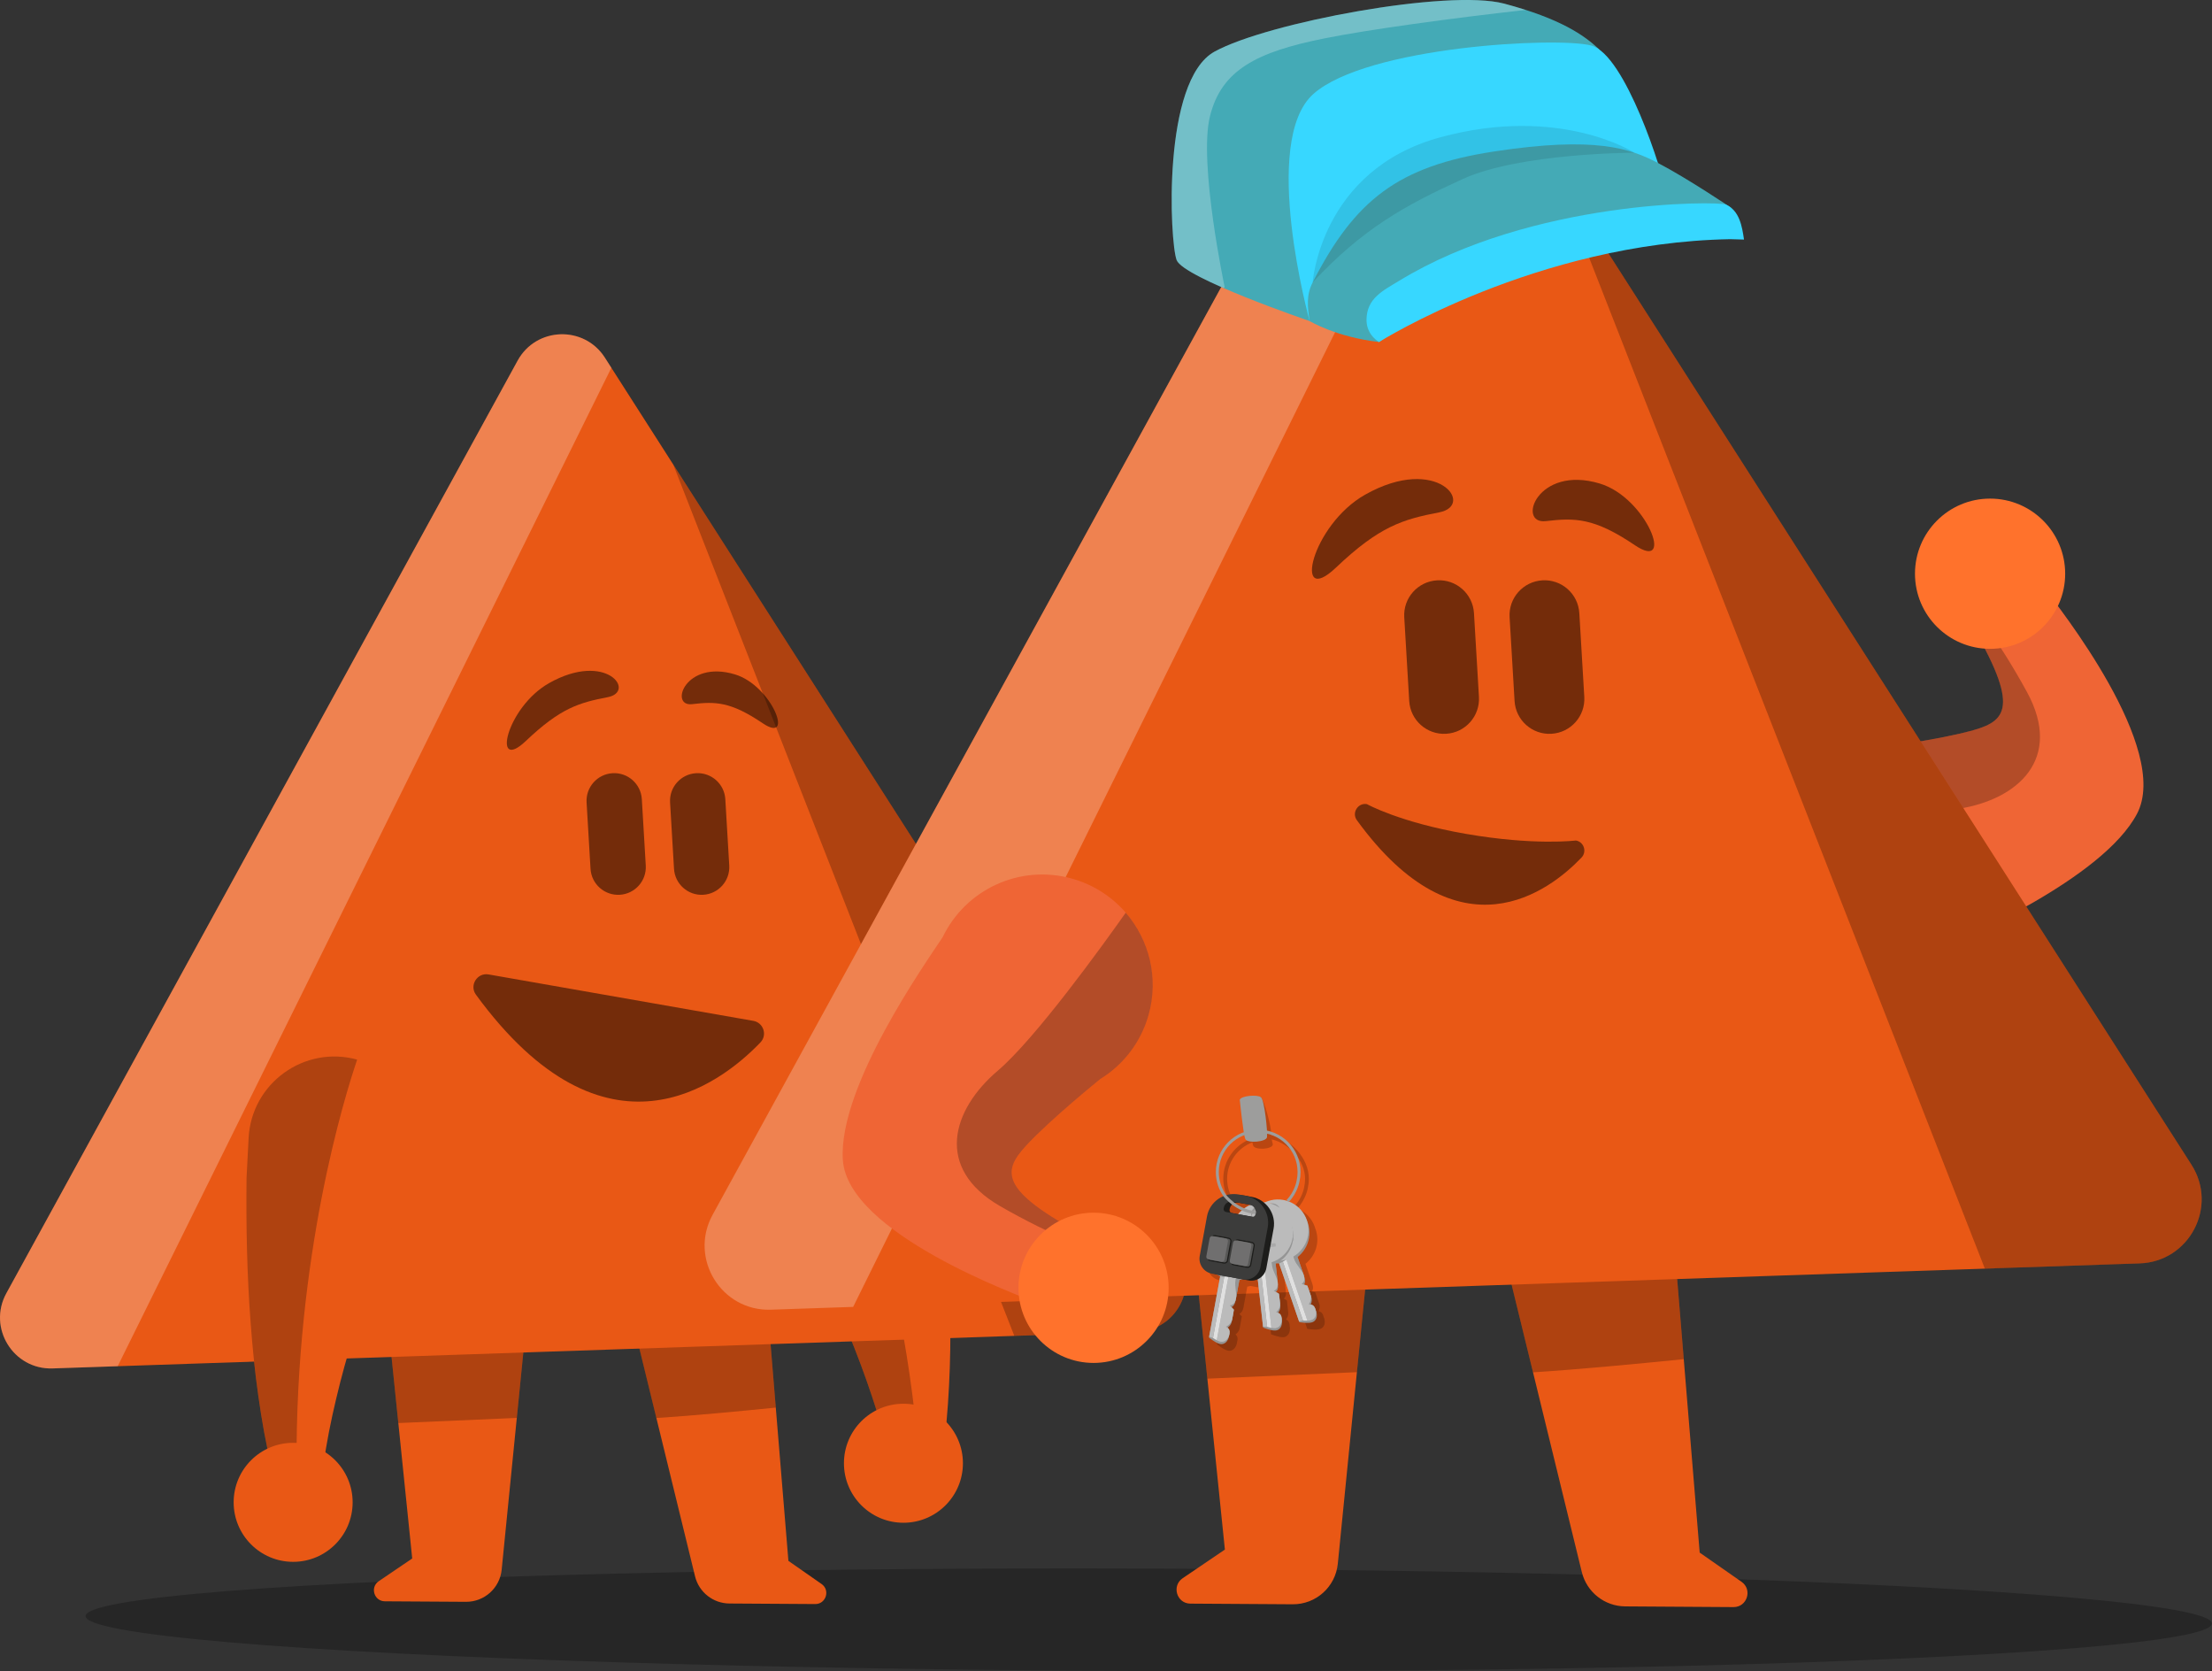 <svg xmlns="http://www.w3.org/2000/svg" id="Layer_2" viewBox="0 0 1046.29 790.3"><rect x="0" y="0" width="1046.29" height="790.3" fill="#333333" stroke="none"/><defs><style>.cls-1{opacity:.1;}.cls-2{fill:#e95815;}.cls-3{fill:#ef6535;}.cls-4{fill:#ff722c;}.cls-5{fill:#9d9d9c;}.cls-6{fill:#bbb;}.cls-7{fill:#e0e0e0;}.cls-8{fill:#1d1d1b;}.cls-9{fill:#706f6f;}.cls-10,.cls-11{fill:#959595;}.cls-12{fill:#37d7ff;}.cls-13{fill:#3c3c3b;}.cls-14{fill:#44aab6;}.cls-15{fill:none;stroke:#9d9d9c;stroke-width:1.4px;}.cls-15,.cls-16{stroke-miterlimit:10;}.cls-17{opacity:.2;}.cls-18,.cls-19{opacity:.25;}.cls-20{opacity:.5;}.cls-16{fill:#575756;stroke:#1d1d1b;stroke-width:.56px;}.cls-19{fill:#fff;}.cls-11{opacity:.47;}</style></defs><g id="Layer_1-2"><ellipse class="cls-18" cx="543.41" cy="766.01" rx="24.22" ry="502.89" transform="translate(-224.54 1306.68) rotate(-89.8)"></ellipse><g><path class="cls-2" d="M374.56,572.62c9.66,18.87,18.77,38.1,26.74,57.73,4.02,9.81,7.76,19.73,11.09,29.76,3.36,10.03,6.38,20.19,8.71,30.47l24.52-.79c1.72-11.42,2.69-22.89,3.27-34.38,.61-11.5,.75-23,.57-34.48-.3-22.99-1.88-45.87-4.18-68.72l-2.66-18.72c-3.67-25.85-30.42-41.58-54.8-32.23h0c-23.18,8.89-33.04,36.31-20.84,57.93l7.58,13.42Z"></path><path class="cls-18" d="M367.42,559.96c-12.43-22.03-2.39-49.96,21.23-59.02h0s37.25,77.31,46.1,189.2l-13.65,.44c-2.33-10.28-5.36-20.44-8.71-30.47-3.32-10.03-7.06-19.95-11.09-29.76-7.97-19.63-17.08-38.86-26.74-57.73l-7.14-12.65Z"></path><circle class="cls-2" cx="427.33" cy="691.92" r="28.14"></circle><path class="cls-2" d="M362.14,607.18l10.78,130.9,15.69,10.94c4.19,2.92,2.1,9.51-3.01,9.48l-40.57-.26c-7.73-.05-14.44-5.35-16.27-12.86l-37-151.42,70.4,13.22Z"></path><path class="cls-2" d="M181.55,606.03l13.43,130.92-15.82,10.74c-4.23,2.87-2.22,9.48,2.89,9.51l38.36,.24c8.71,.06,16.02-6.53,16.89-15.19l14.81-148.56-70.56,12.33Z"></path><path class="cls-18" d="M310.45,670.54l-18.71-76.59,70.4,13.22,4.81,58.43c-16.64,1.68-39.39,3.84-56.49,4.93Z"></path><polygon class="cls-18" points="252.11 593.7 244.45 670.48 188.41 672.91 181.55 606.03 252.11 593.7"></polygon><path class="cls-2" d="M286.12,169.13l271.09,423.65c10.03,15.68-.81,36.32-19.42,36.95L24.87,647.08c-18.6,.63-30.82-19.23-21.87-35.55L244.84,170.53c8.77-15.99,31.46-16.76,41.29-1.4Z"></path><path class="cls-20" d="M259.7,323.04c-20.28,11.43-27.19,42.77-10.93,27.31,16.26-15.46,25.01-18.05,38.65-20.67,13.64-2.62-.6-21.93-27.72-6.65Z"></path><path class="cls-20" d="M347.62,318.89c17.6,5.29,28.33,33.36,13.13,23.1-15.2-10.27-22.39-10.31-33.36-9.02-10.97,1.29-3.31-21.15,20.23-14.08Z"></path><path class="cls-20" d="M231.12,460.78l125.21,21.95c4.79,.84,6.73,6.69,3.36,10.2-18.94,19.74-73.06,61.57-134.57-22.58-3.23-4.41,.61-10.52,5.99-9.57Z"></path><path class="cls-20" d="M289.75,365.62c-7.22,.43-12.72,6.63-12.29,13.84l1.86,31.36c.43,7.22,6.63,12.72,13.84,12.29,7.22-.43,12.72-6.63,12.29-13.84l-1.86-31.36c-.43-7.22-6.63-12.72-13.84-12.29Z"></path><path class="cls-20" d="M329.24,365.62c-7.22,.43-12.72,6.63-12.29,13.84l1.86,31.36c.43,7.22,6.63,12.72,13.84,12.29,7.22-.43,12.72-6.63,12.29-13.84l-1.86-31.36c-.43-7.22-6.63-12.72-13.84-12.29Z"></path><path class="cls-19" d="M55.67,646.04L289.18,173.91h0l-3.06-4.78c-9.83-15.36-32.52-14.59-41.29,1.4L3,611.53c-8.95,16.32,3.27,36.18,21.87,35.55l30.8-1.04Z"></path><path class="cls-18" d="M479.78,631.69l58.02-1.96c18.6-.63,29.45-21.27,19.42-36.95L318.42,219.6l161.36,412.08Z"></path><path class="cls-2" d="M188.86,571.04c-7.94,19.65-15.3,39.62-21.49,59.88-3.13,10.13-5.97,20.35-8.39,30.63-2.45,10.29-4.56,20.68-5.96,31.13l-24.5,1.4c-2.74-11.22-4.72-22.56-6.32-33.95-1.63-11.4-2.8-22.84-3.64-34.29-1.75-22.92-2.22-45.85-1.96-68.82l.98-18.89c1.36-26.08,26.6-44.13,51.71-36.99h0c23.88,6.79,36.15,33.22,25.92,55.84l-6.35,14.05Z"></path><path class="cls-18" d="M168.94,501.05c-5.97,17.53-29.24,92.45-28.67,192.36l-11.73,.67c-2.74-11.22-4.72-22.56-6.32-33.95-1.63-11.4-2.8-22.84-3.64-34.29-1.75-22.92-2.22-45.85-1.96-68.82l.98-18.89c1.35-25.95,26.35-43.94,51.34-37.08Z"></path><circle class="cls-2" cx="138.66" cy="710.4" r="28.14"></circle></g><g><g><g><path class="cls-3" d="M915.6,449.87s-.02,0-.03,.01c-20.95,13.6-49.26,10.57-66.78-8.4-19.58-21.2-18.26-54.25,2.94-73.83,10.01-9.24,22.66-13.82,35.29-13.86h0s30.05-3.89,46.44-8.53c16.49-4.67,22.34-11.89-4.63-56.03-26.97-44.14,30.93-20.58,37.92-11.42,6.98,9.16,60.28,76.31,44.06,107.02-16.22,30.71-82.1,58.92-95.19,65.04Z"></path><path class="cls-18" d="M928.81,289.24c-4.9-8.02-6.99-13.8-7.1-17.85,7.43,9.61,24.25,32.21,37.14,55.99,17.04,31.44-4.31,50.69-32.52,55.09-23.26,3.63-73.73,24.77-90.72,32.07-2.75-16.75,2.7-34.51,16.1-46.89,10.01-9.24,22.66-13.82,35.29-13.86h0s30.05-3.89,46.44-8.53c16.49-4.67,22.34-11.89-4.63-56.03Z"></path></g><circle class="cls-4" cx="941.32" cy="271.29" r="35.52"></circle></g><path class="cls-2" d="M790.36,568.95l13.6,165.22,19.8,13.81c5.29,3.69,2.65,12-3.8,11.96l-51.21-.33c-9.76-.06-18.22-6.75-20.54-16.23l-46.7-191.12,88.85,16.69Z"></path><path class="cls-2" d="M562.43,567.5l16.95,165.24-19.97,13.55c-5.34,3.62-2.8,11.97,3.65,12.01l48.42,.31c10.99,.07,20.22-8.24,21.31-19.17l18.7-187.5-89.06,15.56Z"></path><path class="cls-18" d="M725.13,648.93l-23.62-96.67,88.85,16.69,6.07,73.75c-21,2.12-49.72,4.85-71.31,6.23Z"></path><polygon class="cls-18" points="651.49 551.94 641.83 648.85 571.09 651.92 562.43 567.5 651.49 551.94"></polygon><path class="cls-2" d="M694.42,16.06l342.17,534.72c12.66,19.79-1.03,45.84-24.51,46.63l-647.41,21.9c-23.48,.79-38.9-24.27-27.6-44.87L642.31,17.82c11.07-20.18,39.71-21.15,52.11-1.76Z"></path><path class="cls-20" d="M645.75,233.89c-25.59,14.42-34.31,53.98-13.8,34.48,20.52-19.51,31.56-22.78,48.79-26.09,17.22-3.31-.76-27.68-34.99-8.39Z"></path><path class="cls-20" d="M756.72,228.65c22.22,6.67,35.75,42.11,16.57,29.15-19.18-12.96-28.26-13.01-42.11-11.38-13.85,1.63-4.18-26.7,25.54-17.77Z"></path><path class="cls-20" d="M646.56,380.24s15.36,8.6,46.78,14.06c32.5,5.65,52.08,3.14,52.08,3.14,3.79,.66,5.31,5.29,2.64,8.08-14.99,15.69-57.81,48.94-106.26-17.68-2.54-3.49,.5-8.34,4.75-7.6Z"></path><path class="cls-20" d="M679.73,274.42c-9.11,.54-16.06,8.36-15.51,17.47l2.35,39.58c.54,9.11,8.36,16.06,17.47,15.51,9.11-.54,16.06-8.36,15.51-17.47l-2.35-39.58c-.54-9.11-8.36-16.06-17.47-15.51Z"></path><path class="cls-20" d="M729.56,274.42c-9.11,.54-16.06,8.36-15.51,17.47l2.35,39.58c.54,9.11,8.36,16.06,17.47,15.51,9.11-.54,16.06-8.36,15.51-17.47l-2.35-39.58c-.54-9.11-8.36-16.06-17.47-15.51Z"></path><path class="cls-19" d="M403.54,618L698.28,22.09h0l-3.86-6.03c-12.41-19.39-41.04-18.42-52.11,1.76L337.06,574.44c-11.3,20.6,4.12,45.67,27.6,44.87l38.88-1.32Z"></path><path class="cls-18" d="M938.85,599.89l73.23-2.48c23.48-.79,37.17-26.84,24.51-46.63L735.19,79.77l203.66,520.12Z"></path><g><path class="cls-17" d="M626.26,623.09c-.05-.15-.12-.25-.18-.38-.05-.22-.1-.44-.18-.67-.5-1.44-1.45-1.87-2.18-1.99,.39-.86,.76-2.14,.3-3.48-.18-.53-.36-1.03-.52-1.51-.08-.23-.16-.46-.23-.68-.26-.76-.47-1.38-.61-1.77-.03-.09-.06-.17-.09-.25l-.05-.13c-.23-.67-.38-1.1-.38-1.1l-1.6-.49c.46-.63,.83-1.75,.17-3.66-.13-.38-.3-.87-.49-1.43-.21-.62-.47-1.36-.75-2.18-.06-.19-.13-.38-.2-.57-.53-1.54-1.08-3.13-1.43-4.15-.04-.13-.09-.26-.13-.38-.14-.39-.23-.67-.23-.67h0c4.78-3.71,6.93-10.16,4.85-16.19-.07-.22-.17-.42-.25-.63-.06-.22-.11-.43-.19-.65-1.41-4.1-4.49-7.15-8.21-8.68,4.06-4.4,4.9-9.47,4.92-9.63,.32-1.44,.49-2.93,.49-4.44,0-9.73-8.47-18.71-17.64-20.63-.33-5.26-3.73-16.9-5-17.93-1.65-1.35-5.69,2.45-6.29,4.39,0,0,.97,9.68,1.87,15.15-7.8,2.81-13.41,10.26-13.41,19.02,0,4.13,1.25,8.08,3.6,11.48-3.81,1.66-6.77,5.13-7.57,9.5l-3.43,18.71c-.71,3.88,1.88,7.65,5.77,8.36l2.54,.47c.44,.31,.89,.6,1.37,.86h0l-5.23,28.52h0l-.07,.37s3.26,2.66,5.3,3.04c2.04,.39,3.73-1.18,4.21-3.79,.03-.15,.02-.27,.03-.41,.06-.22,.13-.44,.17-.67,.28-1.5-.34-2.34-.92-2.8,.76-.56,1.71-1.49,1.96-2.88,.07-.37,.13-.73,.2-1.08h0c.14-.75,.27-1.47,.39-2.11,.05-.29,.1-.52,.13-.73,.19-1.03,.31-1.72,.31-1.72l-1.15-1.22c.71-.32,1.58-1.11,1.95-3.1,.21-1.14,.57-3.13,.97-5.31,.15-.81,.29-1.6,.42-2.29,0-.04,.02-.08,.02-.12,.13-.7,.23-1.26,.3-1.62,.02-.09,.03-.18,.05-.28l.03-.15h0c.51-.09,1.02-.19,1.51-.32l2.89,.53c1.51,.28,2.99,.04,4.29-.56l2.51,22.49h0l.04,.37s3.89,1.6,5.95,1.39c2.06-.22,3.23-2.2,2.94-4.84-.02-.15-.06-.27-.09-.4,0-.23,0-.45-.03-.69-.15-1.32-.8-1.97-1.42-2.3-.09-.05-.18-.08-.27-.11,.57-.75,1.2-1.92,1.05-3.33-.04-.38-.08-.74-.12-1.1h0c-.1-.88-.19-1.73-.27-2.45-.01-.1-.02-.21-.03-.3-.12-1.11-.21-1.86-.21-1.86l-1.46-.83c.58-.51,1.19-1.52,.97-3.53-.03-.3-.08-.69-.12-1.1h0c-.06-.57-.15-1.33-.24-2.14-.1-.9-.21-1.88-.32-2.89-.03-.26-.06-.5-.08-.75-.11-1.01-.23-2.03-.33-2.99,.1-.05,.19-.1,.29-.14,.45,.04,.91,.05,1.37,.05h0l9.43,27.42h0l.12,.35s4.15,.72,6.11,.05c1.97-.66,2.67-2.86,1.81-5.36Zm-40.84-48.32c.13-.71,.47-1.33,.93-1.82,1.25,.96,2.79,1.95,4.57,2.77-.54,.51-1.04,1.05-1.5,1.63l-3.01-.55c-.73-.13-1.22-.84-1.08-1.57l.08-.46Zm9.71-1.82c-.94,.4-1.82,.9-2.64,1.48-1.7-.7-3.19-1.58-4.42-2.47,.48-.12,1-.16,1.52-.06l5.21,.96c.12,.02,.22,.06,.33,.1Zm-11.31-4.89c-2.21-3.12-3.38-6.81-3.38-10.65,0-7.87,4.97-14.59,11.93-17.23,.15,.76,.3,1.35,.44,1.64,.97,2.1,8.89,1.71,9.25-.6,.04-.29-.47-1.79-.49-2.44,8.12,1.92,15.74,9.92,15.74,18.63,0,1.37-.15,2.73-.46,4.1,0,.05-.81,4.96-4.68,8.99l.67,.65c-2.93-.99-6.2-1.07-9.35,.01-.54,.19-1.06,.41-1.57,.65-.15-.01-.3-.01-.45-.02-1.61-1.29-3.51-2.26-5.67-2.65l-2.79-.51h0l-3.32-.61c-1.95-.36-3.87-.21-5.67,.28-.13-.15-.2-.25-.21-.25Z"></path><g><g><path class="cls-10" d="M604.55,596.04l10.04,29.16s4.15,.72,6.11,.05c1.97-.66,2.67-2.86,1.81-5.36-.86-2.51-3.12-1.99-3.12-1.99,0,0,1.68-2.2,.88-4.52l-1.51-4.38-2.73-.84s2.12-.93,.94-4.35l-5.06-14.72-7.36,6.95Z"></path><path class="cls-10" d="M600.17,569.24c-7.57,2.6-11.59,10.85-8.99,18.42,2.6,7.57,10.85,11.59,18.42,8.99,7.57-2.6,11.59-10.85,8.99-18.42-2.6-7.57-10.85-11.59-18.42-8.99Zm3.28,9.53c-2.24,.77-4.69-.42-5.46-2.66-.77-2.24,.42-4.69,2.66-5.46,2.24-.77,4.69,.42,5.46,2.66,.77,2.24-.42,4.69-2.66,5.46Z"></path><g><path class="cls-10" d="M618.6,614.07c.37,1.06,.42,2.78,.42,2.78,0,0,1.68-2.2,.88-4.52l-1.51-4.38-2.73-.84,.95,1.22,1.98,5.74Z"></path><path class="cls-10" d="M620.06,618.32l1.69,4.91c.83-1.03,1-2.63,.39-4.39-.86-2.51-3.12-1.99-3.12-1.99,0,0,.62,.26,1.04,1.47Z"></path><path class="cls-10" d="M616.61,602.76l-2.87-8.34-2.01-.22s3.65,10.52,3.87,11.16c.22,.64,.07,1.76,.07,1.76,0,0,2.12-.93,.94-4.35Z"></path></g><path class="cls-6" d="M599.73,567.97c-7.57,2.6-11.59,10.85-8.99,18.42,2.6,7.57,10.85,11.59,18.42,8.99,7.57-2.6,11.59-10.85,8.99-18.42-2.6-7.57-10.85-11.59-18.42-8.99Zm3.23,9.4c-2.24,.77-4.69-.42-5.46-2.66-.77-2.24,.42-4.69,2.66-5.46,2.24-.77,4.69,.42,5.46,2.66,.77,2.24-.42,4.69-2.66,5.46Z"></path><path class="cls-6" d="M608.39,595.35l.53,1.54,9.5,27.6s1.09,.01,1.92-.28c1.96-.68,2.67-2.86,1.81-5.36-.86-2.51-3.12-1.99-3.12-1.99,0,0,1.68-2.2,.88-4.52l-1.51-4.38-2.73-.84s2.12-.93,.94-4.35c-.79-2.31-3.44-4.47-4.41-7.3l-.65-1.76-3.16,1.64Z"></path><path class="cls-7" d="M616.34,624.42c.65,.05,1.39,.09,2.08,.07l-9.94-28.88-1.68,1.03,9.54,27.77Z"></path><polygon class="cls-6" points="606.8 596.64 605.03 597.44 614.46 624.85 616.34 624.42 606.8 596.64"></polygon><rect class="cls-11" x="601.03" y="586.74" width="11.09" height="1.6" rx=".25" ry=".25" transform="translate(-158.17 229.35) rotate(-18.99)"></rect></g><g><path class="cls-10" d="M594.05,597.11l3.42,30.65s3.89,1.6,5.95,1.39,3.23-2.2,2.94-4.84-2.61-2.62-2.61-2.62c0,0,2.12-1.78,1.85-4.21l-.51-4.61-2.48-1.42s2.27-.45,1.87-4.04l-1.73-15.47-8.7,5.18Z"></path><path class="cls-10" d="M595.63,570c-7.96,.89-13.68,8.06-12.8,16.01,.89,7.96,8.06,13.68,16.01,12.8,7.96-.89,13.68-8.06,12.8-16.01s-8.06-13.68-16.01-12.8Zm1.12,10.02c-2.36,.26-4.48-1.43-4.74-3.79-.26-2.36,1.43-4.48,3.79-4.74,2.36-.26,4.48,1.43,4.74,3.79,.26,2.36-1.43,4.48-3.79,4.74Z"></path><g><path class="cls-10" d="M603.82,617.78c.12,1.12-.19,2.81-.19,2.81,0,0,2.12-1.78,1.85-4.21l-.51-4.61-2.48-1.42,.66,1.4,.67,6.03Z"></path><path class="cls-10" d="M604.32,622.24l.58,5.16c1.04-.82,1.55-2.35,1.34-4.2-.29-2.63-2.61-2.62-2.61-2.62,0,0,.55,.39,.69,1.66Z"></path><path class="cls-10" d="M604.35,606.3l-.98-8.76-1.91-.65s1.26,11.06,1.34,11.73c.07,.67-.32,1.73-.32,1.73,0,0,2.27-.45,1.87-4.04Z"></path></g><path class="cls-6" d="M595.48,568.66c-7.96,.89-13.68,8.06-12.8,16.01,.89,7.96,8.06,13.68,16.01,12.8,7.96-.89,13.68-8.06,12.8-16.01-.89-7.96-8.06-13.68-16.01-12.8Zm1.1,9.88c-2.36,.26-4.48-1.43-4.74-3.79-.26-2.36,1.43-4.48,3.79-4.74,2.36-.26,4.48,1.43,4.74,3.79,.26,2.36-1.43,4.48-3.79,4.74Z"></path><path class="cls-6" d="M597.95,597.27l.18,1.62,3.24,29.01s1.06,.25,1.93,.15c2.06-.23,3.23-2.2,2.94-4.84-.29-2.63-2.61-2.62-2.61-2.62,0,0,2.12-1.78,1.85-4.21l-.51-4.61-2.48-1.42s2.27-.45,1.87-4.04c-.27-2.43-2.38-5.11-2.71-8.08l-.25-1.86-3.44,.91Z"></path><path class="cls-7" d="M599.35,627.38c.63,.2,1.33,.39,2.02,.52l-3.39-30.35-1.87,.64,3.24,29.19Z"></path><polygon class="cls-6" points="596.11 598.19 594.21 598.58 597.43 627.39 599.35 627.38 596.11 598.19"></polygon><rect class="cls-11" x="592.34" y="588.46" width="11.09" height="1.6" rx=".25" ry=".25" transform="translate(-61.67 69.95) rotate(-6.37)"></rect></g><g><g><path class="cls-10" d="M577.41,602.15l-5.56,30.34s3.26,2.66,5.3,3.04,3.73-1.18,4.21-3.79c.48-2.61-1.74-3.27-1.74-3.27,0,0,2.54-1.09,2.99-3.5l.84-4.56-1.96-2.07s2.3,.22,2.95-3.33l2.81-15.31-9.82,2.45Z"></path><path class="cls-10" d="M586.74,576.65c-7.87-1.44-15.43,3.77-16.87,11.64-1.44,7.87,3.77,15.43,11.64,16.87,7.87,1.44,15.43-3.77,16.87-11.64,1.44-7.87-3.77-15.43-11.64-16.87Zm-1.82,9.92c-2.33-.43-3.88-2.67-3.45-5,.43-2.33,2.67-3.88,5-3.45,2.33,.43,3.88,2.67,3.45,5-.43,2.33-2.67,3.88-5,3.45Z"></path><g><path class="cls-10" d="M580.81,624.76c-.2,1.11-1,2.63-1,2.63,0,0,2.54-1.09,2.99-3.5l.84-4.56-1.96-2.07,.23,1.53-1.09,5.97Z"></path><path class="cls-10" d="M580,629.18l-.94,5.11c1.23-.49,2.16-1.8,2.5-3.63,.48-2.61-1.74-3.27-1.74-3.27,0,0,.42,.53,.19,1.79Z"></path><path class="cls-10" d="M584.63,613.92l1.59-8.67-1.64-1.18s-1.98,10.95-2.1,11.62c-.12,.66-.8,1.56-.8,1.56,0,0,2.3,.22,2.95-3.33Z"></path></g><path class="cls-6" d="M586.99,575.32c-7.87-1.44-15.43,3.77-16.87,11.64-1.44,7.87,3.77,15.43,11.64,16.87,7.87,1.44,15.43-3.77,16.87-11.64,1.44-7.87-3.77-15.43-11.64-16.87Zm-1.79,9.78c-2.33-.43-3.88-2.67-3.45-5,.43-2.33,2.67-3.88,5-3.45s3.88,2.67,3.45,5c-.43,2.33-2.67,3.88-5,3.45Z"></path><path class="cls-6" d="M581.11,603.43l-.29,1.6-5.26,28.71s.94,.54,1.81,.7c2.04,.37,3.73-1.18,4.21-3.79,.48-2.61-1.74-3.27-1.74-3.27,0,0,2.54-1.09,2.99-3.5l.84-4.56-1.96-2.07s2.3,.22,2.95-3.33c.44-2.4-.81-5.58-.27-8.52l.3-1.85-3.56-.12Z"></path><path class="cls-7" d="M573.76,632.66c.54,.37,1.16,.76,1.78,1.08l5.51-30.04-1.98,.07-5.31,28.88Z"></path><polygon class="cls-6" points="579.08 603.78 577.15 603.61 571.92 632.12 573.76 632.66 579.08 603.78"></polygon><rect class="cls-11" x="577.81" y="594.94" width="11.09" height="1.6" rx=".25" ry=".25" transform="translate(117 -95.44) rotate(10.39)"></rect></g><path class="cls-8" d="M573.7,575.71l-3.43,18.71c-.71,3.88,1.88,7.65,5.77,8.36l14.59,2.68c3.88,.71,7.65-1.88,8.36-5.77l3.43-18.71c1.28-6.99-3.39-13.75-10.37-15.03l-3.32-.61c-6.99-1.28-13.75,3.39-15.03,10.37Zm20.13-5.55c1.94,.35,3.23,2.23,2.87,4.17l-.08,.46c-.13,.73-.84,1.22-1.57,1.08l-12.38-2.27c-.73-.13-1.22-.84-1.08-1.57l.08-.46c.35-1.94,2.23-3.23,4.17-2.87l8,1.47Z"></path><path class="cls-13" d="M570.91,575.2l-3.43,18.71c-.71,3.88,1.88,7.65,5.77,8.36l14.59,2.68c3.88,.71,7.65-1.88,8.36-5.77l3.43-18.71c1.28-6.99-3.39-13.75-10.37-15.03l-3.32-.61c-6.99-1.28-13.75,3.39-15.03,10.37Zm20.13-5.55c1.94,.35,3.23,2.23,2.87,4.17l-.08,.46c-.13,.73-.84,1.22-1.57,1.08l-12.38-2.27c-.73-.13-1.22-.84-1.08-1.57l.08-.46c.35-1.94,2.23-3.23,4.17-2.87l8,1.47Z"></path><rect class="cls-16" x="570.85" y="586.11" width="11.91" height="9.34" rx="1.34" ry="1.34" transform="translate(-108.31 1051.58) rotate(-79.61)"></rect><rect class="cls-9" x="570.09" y="586.18" width="11.22" height="8.79" rx="1.26" ry="1.26" transform="translate(-109.01 1050.33) rotate(-79.61)"></rect><rect class="cls-16" x="581.85" y="588.12" width="11.91" height="9.34" rx="1.34" ry="1.34" transform="translate(-101.28 1064.05) rotate(-79.61)"></rect><rect class="cls-9" x="581.19" y="588.21" width="11.22" height="8.79" rx="1.26" ry="1.26" transform="translate(-101.92 1062.91) rotate(-79.61)"></rect></g><path class="cls-15" d="M609.06,567.93c4.14-4.3,4.93-9.48,4.93-9.48,.31-1.36,.47-2.78,.47-4.24,0-10.68-8.66-19.33-19.33-19.33s-19.33,8.66-19.33,19.33c0,4.16,1.31,8.01,3.55,11.17,0,0,5.59,7.27,14.65,8.06"></path><path class="cls-5" d="M586.42,520.04s1.66,16.49,2.63,18.59c.97,2.1,9.91,1.41,10.26-.9,.35-2.31-1.2-17.54-2.85-18.88-1.65-1.35-9.44-.75-10.04,1.2Z"></path></g></g><g><path class="cls-14" d="M619.46,151.81s-59.64-20.33-62.9-28.84c-3.27-8.5-6.98-84.87,17.95-98.58,24.93-13.7,110.45-29.72,136.98-22.68,26.52,7.04,37.81,14.96,44.66,21.37,6.85,6.41-9.36,59.06-15.01,61.4-5.65,2.34-117.92,26.56-119.38,26.78-1.47,.22-2.28,40.55-2.28,40.55Z"></path><path class="cls-12" d="M652.3,161.72s-16.06-12.41-32.84-9.91c0,0-23.48-84.99,1.81-107.41,25.3-22.42,115.5-27.14,131.46-22.86,15.96,4.28,33.76,59.65,35.62,70.71,1.87,11.06-90.53,30.11-100.44,39.6-9.91,9.49-35.61,29.87-35.61,29.87Z"></path><path class="cls-14" d="M818.82,98.24s-20.25-13.69-34.71-21.24c-12.97-6.77-29.5-12.68-77.36-5.38-45.46,6.94-65.85,22.9-85.85,61.91-3.05,5.95-2.47,11.34-1.44,18.28,0,0,12.4,7.56,32.84,9.91l38.28-34.91,128.24-28.57Z"></path><path class="cls-12" d="M652.3,161.72s74.36-46.95,166.02-48.62l6.6,.18c-.89-6.19-2.11-13.67-8.54-16.54-3.85-1.72-91.75-2.31-154.61,36.06-7.51,4.58-15.43,8.26-15.4,18.58,.03,7.14,5.93,10.34,5.93,10.34Z"></path><path class="cls-19" d="M711.48,1.72c-26.52-7.04-112.05,8.98-136.98,22.68-24.93,13.7-21.21,90.07-17.95,98.58,1.26,3.27,10.84,8.28,22.17,13.22,.35-.25,.56-.4,.56-.4,0,0-12.38-58.49-7.01-80.6,5.36-22.11,22.15-30.61,54.12-37.03,20.62-4.15,59.44-9.48,95.27-13.47-3.13-1.01-6.49-2-10.17-2.98Z"></path><path class="cls-1" d="M620.9,133.53s3.73-53.17,60.37-68.6c56.64-15.43,91.83,7.29,91.83,7.29,0,0-54.1,.07-81.23,12.44-27.13,12.37-47.14,23.34-70.97,48.87Z"></path></g><g><g><path class="cls-3" d="M445.83,443.27s.01-.02,.02-.03c10.75-22.55,36.47-34.76,61.32-27.75,27.77,7.84,43.93,36.7,36.09,64.47-3.7,13.11-12.09,23.63-22.84,30.26h0s-23.59,19.03-35.13,31.55c-11.62,12.61-12.83,21.81,33.24,45.34,46.07,23.53-15.61,33.71-26.35,29.55-10.74-4.16-91.28-33.54-93.51-68.2-2.23-34.65,39.19-93.15,47.15-105.21Z"></path><path class="cls-18" d="M518.54,587.12c8.37,4.28,13.17,8.11,15.38,11.5-11.36-4.3-37.51-14.78-60.93-28.32-30.97-17.9-22.82-45.47-1.08-63.96,17.93-15.25,49.91-59.65,60.57-74.76,11.1,12.84,15.74,30.83,10.79,48.39-3.7,13.11-12.09,23.63-22.84,30.26h0s-23.59,19.03-35.13,31.55c-11.62,12.61-12.83,21.81,33.24,45.34Z"></path></g><circle class="cls-4" cx="517.26" cy="608.96" r="35.52"></circle></g></g></g></svg>